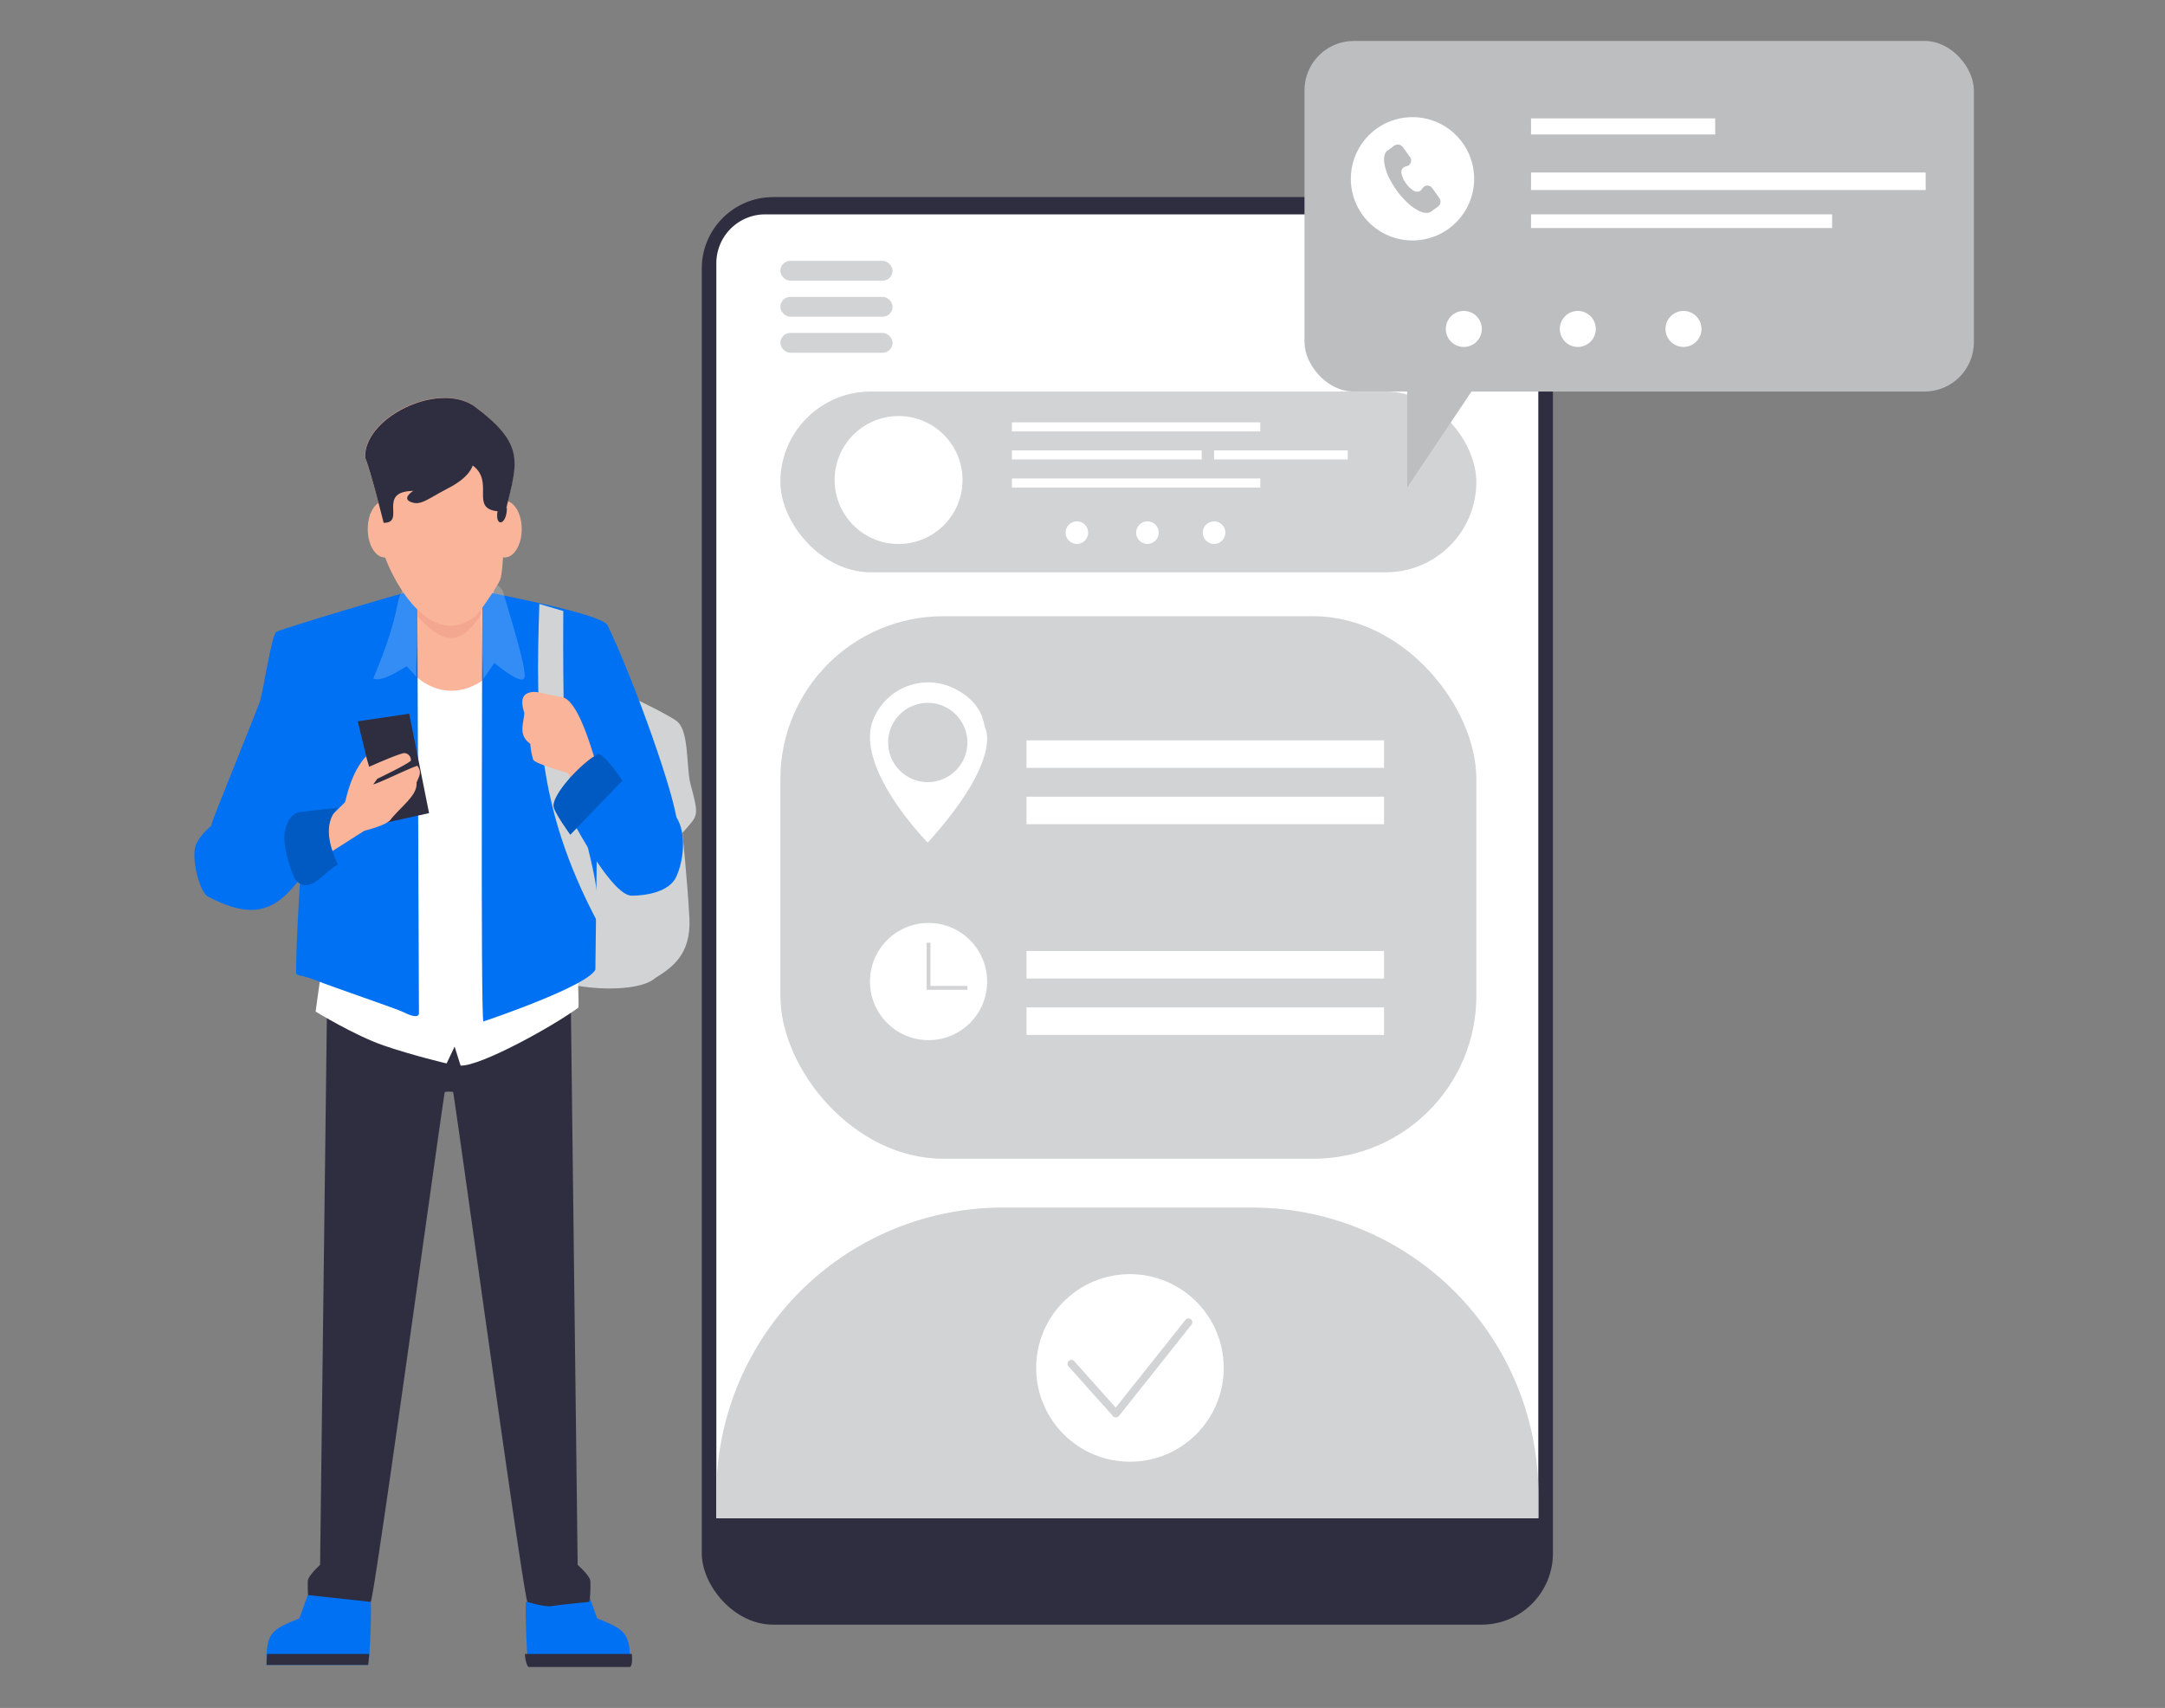 <svg id="ffd36845-8ebc-4893-96db-86838c46ce96" data-name="Layer 1" xmlns="http://www.w3.org/2000/svg" width="865.76" height="682.89" viewBox="0 0 865.76 682.89"><rect x="0" y="0" width="865.76" height="682.89" fill="#808080" stroke="none"/><rect x="280.63" y="78.8" width="340.37" height="570.79" rx="28.56" fill="#2f2e41"/><path d="M306,85.71h289.6a19.55,19.55,0,0,1,19.55,19.55V607a0,0,0,0,1,0,0H286.46a0,0,0,0,1,0,0V105.27A19.55,19.55,0,0,1,306,85.71Z" fill="#fff"/><rect x="312.06" y="104.3" width="44.87" height="7.92" rx="3.96" fill="#d1d3d4"/><rect x="312.06" y="118.71" width="44.87" height="7.92" rx="3.96" fill="#d1d3d4"/><rect x="312.06" y="133.12" width="44.87" height="7.92" rx="3.96" fill="#d1d3d4"/><rect x="312.06" y="156.55" width="278.31" height="72.26" rx="36.13" fill="#d1d3d4"/><circle cx="359.33" cy="191.92" r="25.58" fill="#fff"/><rect x="404.66" y="168.86" width="99.31" height="3.63" fill="#fff"/><rect x="404.66" y="180.08" width="75.89" height="3.63" fill="#fff"/><rect x="404.66" y="191.3" width="99.31" height="3.63" fill="#fff"/><rect x="485.5" y="180.08" width="53.45" height="3.63" fill="#fff"/><circle cx="430.63" cy="212.97" r="4.52" fill="#fff"/><circle cx="458.84" cy="212.97" r="4.52" fill="#fff"/><circle cx="485.5" cy="212.97" r="4.52" fill="#fff"/><rect x="521.65" y="16.37" width="267.69" height="140.18" rx="19.74" fill="#bcbec0"/><rect x="612.24" y="47.34" width="73.65" height="6.43" fill="#fff"/><rect x="612.24" y="68.97" width="157.81" height="7.01" fill="#fff"/><rect x="612.24" y="85.71" width="120.4" height="5.47" fill="#fff"/><circle cx="585.36" cy="131.52" r="7.2" fill="#fff"/><circle cx="630.95" cy="131.52" r="7.2" fill="#fff"/><circle cx="673.21" cy="131.52" r="7.2" fill="#fff"/><circle cx="564.84" cy="71.49" r="24.65" fill="#fff"/><path d="M559.6,57.86a3.07,3.07,0,0,1,1.27.82l.14.17c.93,1.3,1.87,2.59,2.79,3.9a2.35,2.35,0,0,1-.1,3,2.08,2.08,0,0,1-1.25.72,2.52,2.52,0,0,0-1.73,1.1,2.09,2.09,0,0,0-.32,1.38,8.21,8.21,0,0,0,1.31,3.56,11.31,11.31,0,0,0,3.07,3.39,3.19,3.19,0,0,0,1.76.74,2.26,2.26,0,0,0,2.12-1.08,2.69,2.69,0,0,1,1.26-1.19,2.31,2.31,0,0,1,2.67.69c.58.73,1.11,1.5,1.66,2.26s1,1.37,1.46,2.1a2.41,2.41,0,0,1-.38,2.92,4.18,4.18,0,0,1-.5.43c-.76.55-1.54,1.08-2.29,1.65a3.51,3.51,0,0,1-2.67.67,8.41,8.41,0,0,1-2.91-1,20.65,20.65,0,0,1-4.79-3.68,34.38,34.38,0,0,1-6-8,22,22,0,0,1-2.55-6.91,8.51,8.51,0,0,1,0-3.22A3.49,3.49,0,0,1,555.1,60c.69-.46,1.36-.95,2-1.45a3,3,0,0,1,2-.75Z" fill="#bcbec0"/><rect x="312.06" y="246.39" width="278.31" height="216.91" rx="65.12" fill="#d1d3d4"/><polygon points="562.71 194.93 562.71 150.38 592.57 150.38 562.71 194.93" fill="#bcbec0"/><rect x="410.49" y="296" width="142.97" height="11" fill="#fff"/><rect x="410.49" y="318.54" width="142.97" height="11" fill="#fff"/><rect x="410.49" y="380.24" width="142.97" height="11" fill="#fff"/><rect x="410.49" y="402.79" width="142.97" height="11" fill="#fff"/><path d="M394.17,291.55a13.11,13.11,0,0,1-.58-1.94c-1.51-7.54-6.92-11.82-11.75-14.2a23.62,23.62,0,0,0-33.37,14.43C343.63,309.19,371,336.91,371,336.91,397.28,307.74,395.34,294.79,394.17,291.55ZM371,312.71a15.84,15.84,0,1,1,15.84-15.83A15.84,15.84,0,0,1,371,312.71Z" fill="#fff"/><circle cx="371.32" cy="392.45" r="23.43" fill="#fff"/><polygon points="386.85 395.75 370.55 395.75 370.55 376.94 372.09 376.94 372.09 394.21 386.85 394.21 386.85 395.75" fill="#d1d3d4"/><path d="M400.93,482.83H500.7A114.47,114.47,0,0,1,615.17,597.31V607a0,0,0,0,1,0,0H286.46a0,0,0,0,1,0,0v-9.71A114.47,114.47,0,0,1,400.93,482.83Z" fill="#d1d3d4"/><circle cx="451.85" cy="546.94" r="37.5" fill="#fff"/><path d="M446.22,566.73a1.53,1.53,0,0,1-1.15-.52l-17.78-19.9a1.54,1.54,0,1,1,2.3-2.06l16.56,18.55,27.9-35.07a1.54,1.54,0,1,1,2.41,1.92l-29,36.49a1.58,1.58,0,0,1-1.17.59Z" fill="#d1d3d4"/><path d="M235.49,637.75l3.28,9.32c11.39,4.55,13.31,5.82,13.2,18.62h-40.6c-.71-2.53-1.38-20-1.09-25.2Z" fill="#0071f2"/><path d="M209.88,661.31h42.79c.47,4.83-.75,5.22-.75,5.22H211.37S210.21,665.69,209.88,661.31Z" fill="#2f2e41"/><path d="M231,625.69,228.29,403.2c-24.38,2.49-73.17,2.49-97.54,0L128,625.69s-4.93,4.37-4.93,6.58c0,1.85-.08,6.49.56,8.22,0,0,12,1.09,14.78,1.68s9.87-1.68,9.87-1.68c2-5.43,27.92-194.41,29.57-203.85a8.27,8.27,0,0,1,3.36,0c1.78,10.24,27.52,197.63,29.67,203.85,0,0,7.13,2.19,9.87,1.68s14.8-1.68,14.8-1.68c.62-1.72.58-6.42.54-8.26C236,630.06,231,625.69,231,625.69Z" fill="#2f2e41"/><path d="M249.62,277.37s15.57,7.18,20.77,10.78S274.34,305.38,276,313c3.68,13.86,3.34,12.66-3.11,20,0,0,2,19.18,2.79,34s-7.2,20-13.59,24c-8.61,7.84-46.23,4.14-50.3-6-1.19-2.81-12.38-33.53-7.59-51.11s20.78-55.11,28.36-59.12S249.62,277.37,249.62,277.37Z" fill="#d1d3d4"/><path d="M129,384.46l-2.79,20S141.79,414,153.37,418s25.22,7.2,25.22,7.2l3.2-6.73,2.4,7.59c8.11.28,37.31-15.93,47.13-23.21.74-8.42-7.37-140.68-8-153.37l-30.27-13.17c-30.16,2.63-25.21-1-52.09,14.75Z" fill="#fff"/><path d="M211.51,244.37l-18.6-8.08-29.57,2.39L152,245C163.64,286.28,196.5,287.11,211.51,244.37Z" fill="#f9b499"/><path d="M162.55,241.31c15.34,18.92,22.88,19.37,35.07-5.05l-34.28,2.42S159.57,237.46,162.55,241.31Z" fill="#f4a790"/><path d="M192.91,236.29s-.79,171.74.4,172.12c4.89-1.62,41.82-14.38,44.77-20.75l.79-64.31s12.38,8,16,8.79,14.78-1.19,15.57-5.6c-2.89-15.63-18.52-58.17-27.6-76.74C239.19,245,197.47,237.52,192.91,236.29Z" fill="#0071f2"/><path d="M193.31,271.43l4.39-6.38s10.78,9.19,12,6-7-29-8.41-34-8.78-4.8-9.18-2.8S193.31,271.43,193.31,271.43Z" fill="#fff" opacity="0.2"/><path d="M215.68,241.47c-1.57,47.09-1.08,81.18,23.16,127,2.3-15.62-8.3-41.62-12.38-66.25-1.6-11.59-1.2-57.91-1.2-57.91Z" fill="#d1d3d4"/><path d="M166.89,241.74s.64,161.06.64,163.31-3.53,1-6.09-.32-28.24-10-35.32-12.83-8-1-7.7-4.17c0-11.52,1.73-39.49,2.57-49.73,0,0-15.14,5.44-24.07,1.91S83.77,332.23,84.75,329s18-44.92,19.25-48.77,4.49-25.66,6.43-27.58c6.13-2.51,47.85-14.79,53.88-16.37C165.27,236.29,166.25,235.66,166.89,241.74Z" fill="#0071f2"/><path d="M162.4,234.06a15.65,15.65,0,0,0-3.21,6.41c-2,10.66-5.73,20.83-9.93,30.79,3.68,1.86,12.17-4.53,13.47-4.81l3.84,4.19C165.52,267.69,170.38,228.87,162.4,234.06Z" fill="#fff" opacity="0.2"/><path d="M153.42,209s-5.15-6.73-5.47-2.89c-1.23,6.17-.28,12.9,5.79,16,3.95,11.55,18.75,37.37,35.92,24.63,2-1.4,9.3-12.52,10.28-14.77s1.27-10.26,1.27-10.26,5.45-7.7,5.77-11.87c.35-6.38-.44-7.13-4.57-6.73,4.51-18.58,7.53-25.74-13.15-41-15-9.63-44,5.13-43.31,20.86C147.87,187.12,153.42,209,153.42,209Z" fill="#f9b499"/><path d="M93.11,327.82c21.11.08,28.8-9.45,29.5,19.88C111.7,363.38,103,369,82.83,358.3c-3.53-2.88-6.41-16.05-4.49-20.54s6.09-7.38,7.7-9" fill="#0071f2"/><polygon points="143.07 288.4 152.95 329.22 171.58 325.11 163.63 285.37 143.07 288.4" fill="#2f2e41"/><path d="M132.56,326.14l5.45-5.45c1.57-6.62,3.75-13.12,8.34-18.28l1.28,4.17s12.19-5.47,14.13-5.47a2.78,2.78,0,0,1,2.55,2.9c0,.95-13.45,7.38-13.45,7.38l-1.6,2.24c2.26-.47,14-6.32,17.63-7.45,2,2.67.6,4.38-.32,6.72.46,5.15-6.15,9.4-10.6,15.09-2.25,2.25-10.26,4.17-10.26,4.17l-15.13,9.62C127.87,340.15,127.13,329.08,132.56,326.14Z" fill="#f9b499"/><path d="M135.12,322.91c-6.57,6.92-2.72,16.79,0,22.79-5.2,2.46-11.92,13.25-17.33,5.45-1.93-4.17-5-13.46-3.85-18.92s3.86-7.07,5.15-7.39S132.88,323.25,135.12,322.91Z" fill="#0071f2"/><path d="M135.12,322.91c-6.57,6.92-2.72,16.79,0,22.79-5.2,2.46-11.92,13.25-17.33,5.45-1.93-4.17-5-13.46-3.85-18.92s3.86-7.07,5.15-7.39S132.88,323.25,135.12,322.91Z" opacity="0.2"/><path d="M238.05,303.79c-1.19-2.53-6.82-25.1-14-25.16-1.19,0-8.41-2-10.39-2-5.25.21-5.51,3.66-4,8.39-.18,4.2-2.64,8.76,2.39,12.38a28.36,28.36,0,0,0,1.19,6.39c.81,1.59,13.59,5.19,13.59,5.19l1.2,1.6,2.38,1.2Z" fill="#f9b499"/><path d="M244.82,311s10.8,6,14,7.2,7.2,1.6,11.59,8.41,2.79,18,0,24-12,7.51-17.91,7.51c-7.55-.29-21.21-25.72-23.55-29.95Z" fill="#0071f2"/><path d="M239.64,301.38c-4.31,1.21-18.08,14.59-18.31,20.77,0,2.39,6.73,11.59,6.73,11.59l20.77-21.56S244.07,304.27,239.64,301.38Z" fill="#0071f2"/><path d="M239.64,301.38c-4.31,1.21-18.08,14.59-18.31,20.77,0,2.39,6.73,11.59,6.73,11.59l20.77-21.56S244.07,304.27,239.64,301.38Z" opacity="0.2"/><path d="M123.08,637.75l-3.37,9.32c-11.38,4.55-13.29,5.84-13.18,18.62h40.66c.71-2.53,1.38-20,1.1-25.2Z" fill="#0071f2"/><path d="M147.68,661.31H106.8c-.16,2.39-.17,4.38-.17,4.38h40.56S147.43,663.82,147.68,661.31Z" fill="#2f2e41"/><ellipse cx="153.87" cy="211.56" rx="6.81" ry="11.33" fill="#f9b499"/><ellipse cx="201.82" cy="211.56" rx="6.81" ry="11.33" fill="#f9b499"/><path d="M189.34,162.19c-14.91-9.65-44.06,5.16-43.31,20.86,1.92,4.12,7.39,26,7.39,26,9.11,0-2.94-12.54,11.84-12.78-1.69,1.09-3.82,3.13-1.26,4.31,4.17,1.91,6.72-1,15.4-5.47s9.62-9,9.62-9c8.91,6.56-1.22,17.19,9.94,18.3-1.13,6.42,3.66,5.82,3.75-1.3h-.22C207,184.5,210.06,177.48,189.34,162.19Z" fill="#2f2e41"/></svg>